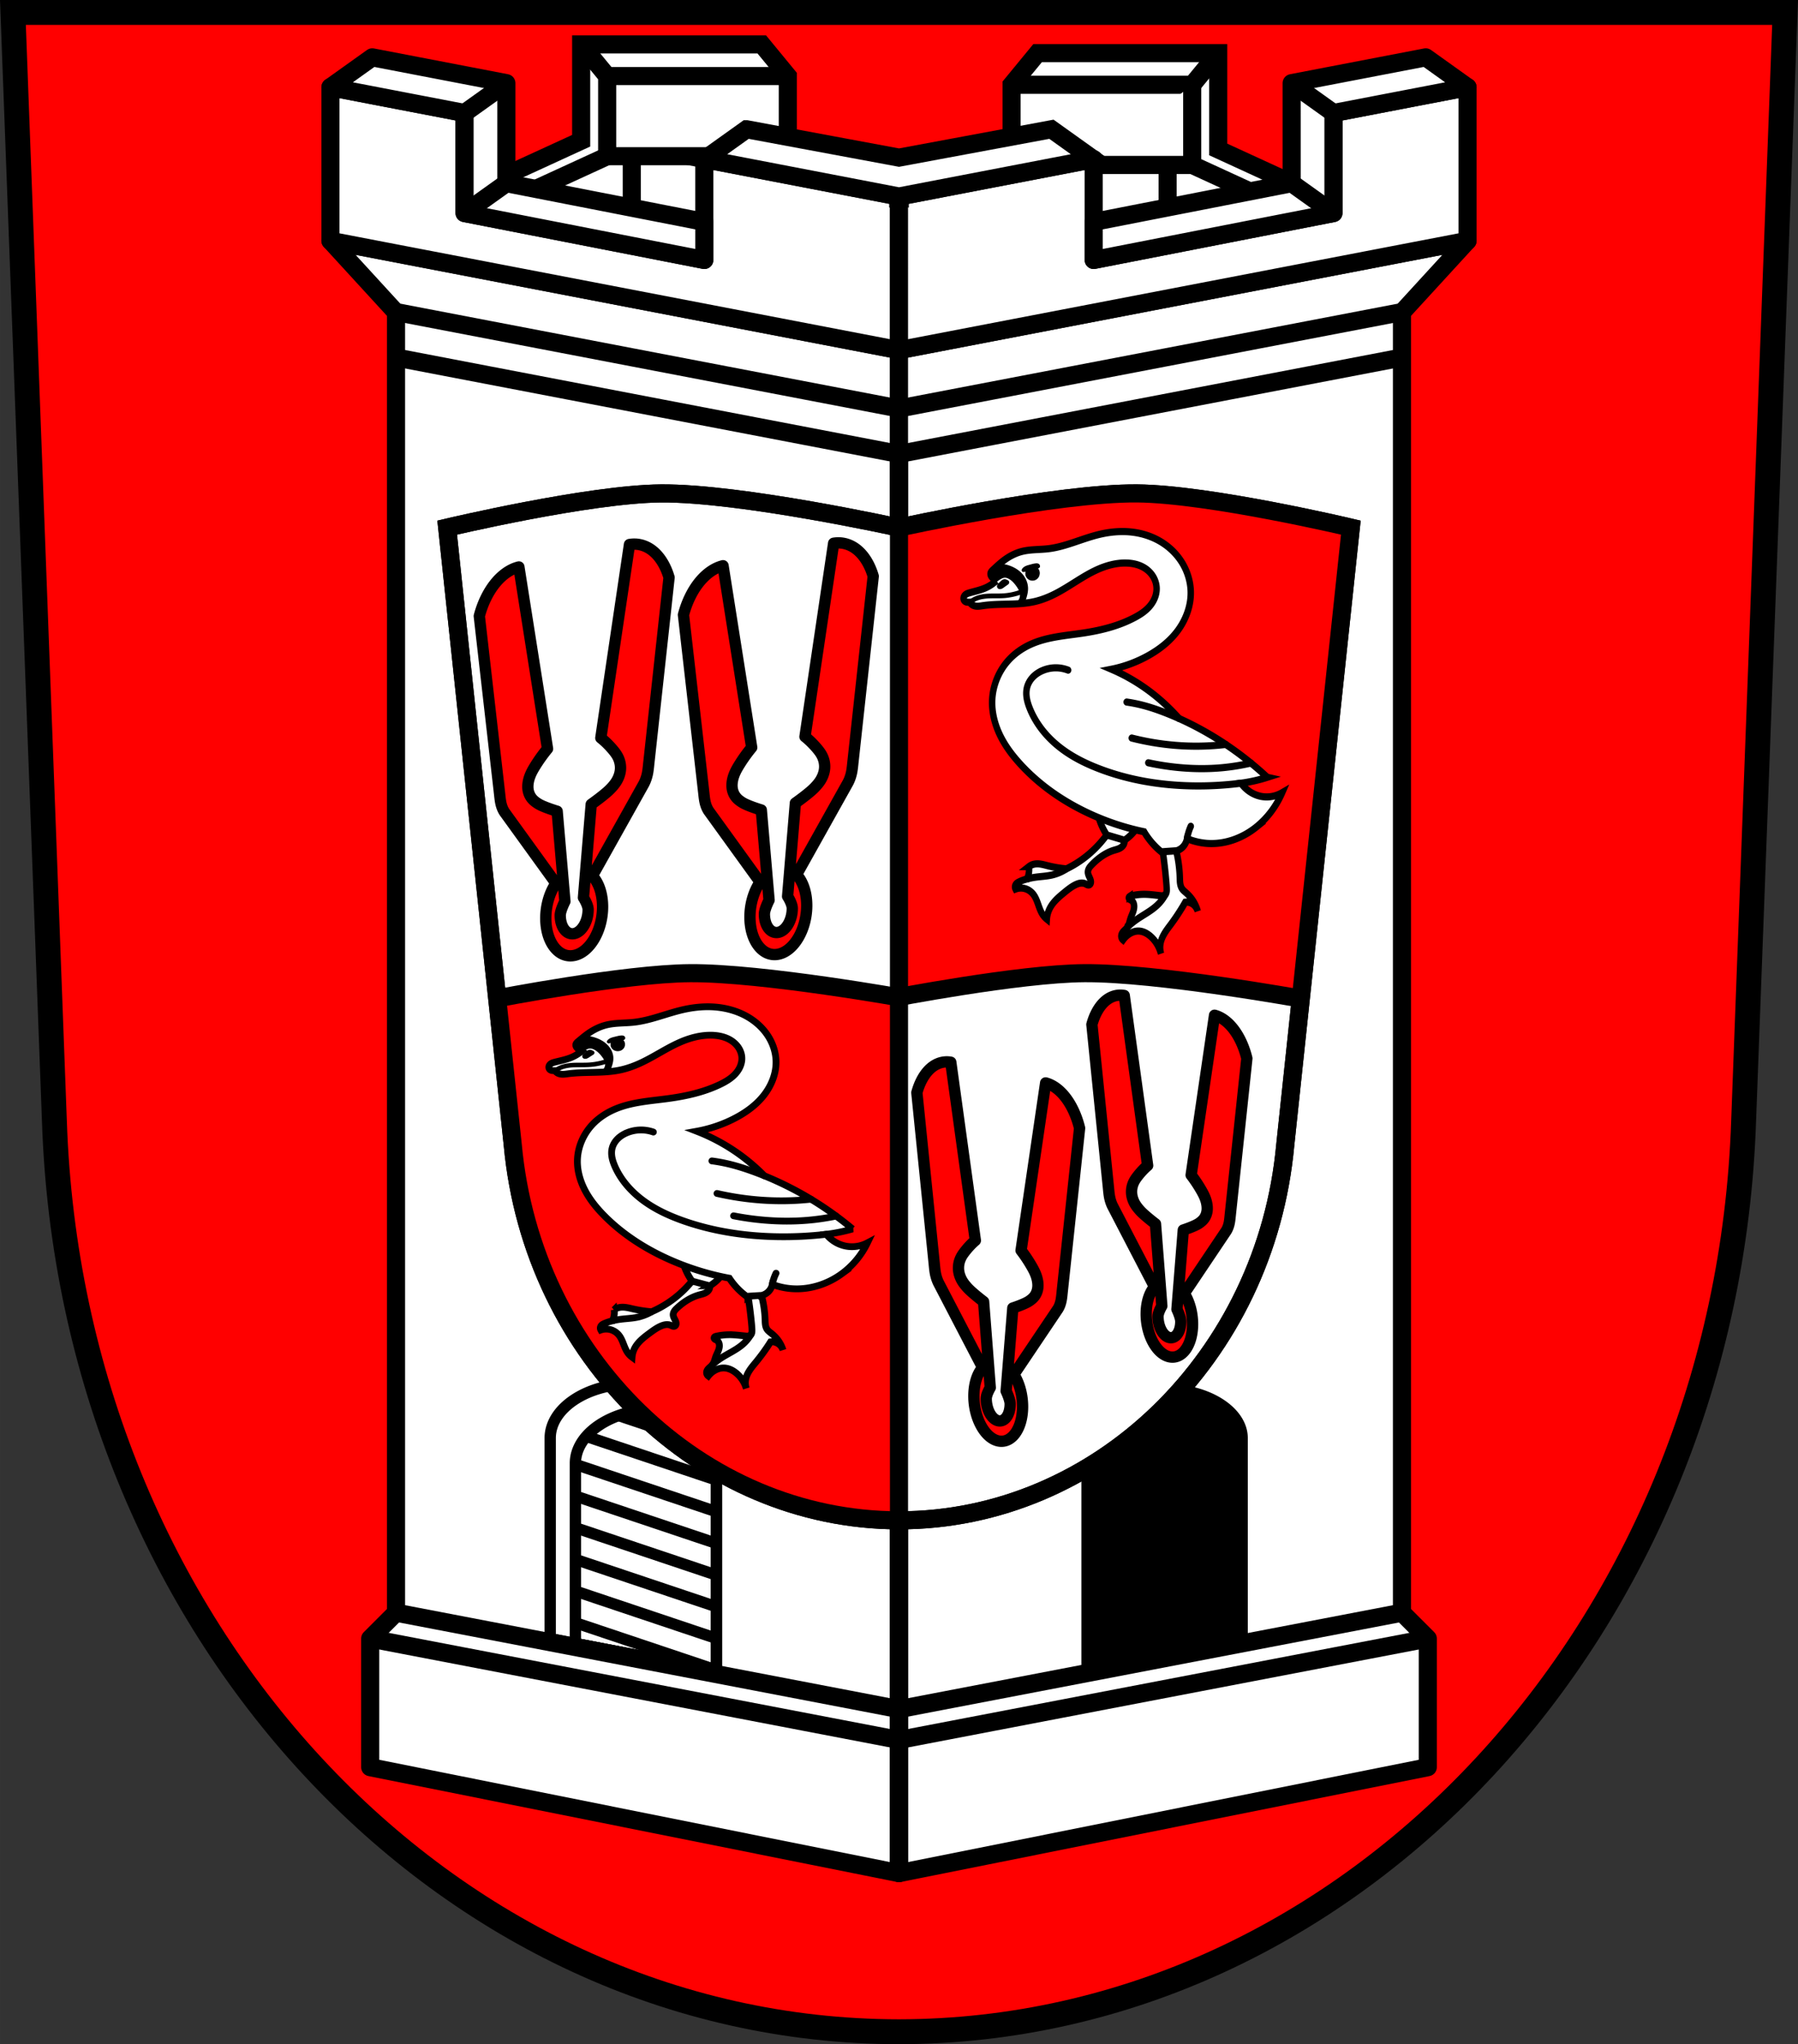 <svg xmlns="http://www.w3.org/2000/svg" width="794.72" viewBox="0 0 794.716 903.52" xmlns:xlink="http://www.w3.org/1999/xlink"><rect x="0" y="0" width="794.716" height="903.52" fill="#333333" stroke="none"/><g fill-rule="evenodd"><path d="m5.71 5.5 18.332 489.98c7.434 224.3 172.61 402.4 373.32 402.54 200.55-.264 365.78-178.43 373.32-402.54L789.014 5.5h-391.65z" fill="red"/><g stroke="#000"><path d="M397.355 827.92V154.76l-251.3-48.33 28.996 31.637v574.73l-11.423 11.424v56.87z" fill="#fff" stroke-linejoin="round" stroke-width="8"/><path d="m5.71 5.5 18.332 489.98c7.434 224.3 172.61 402.4 373.32 402.54 200.55-.264 365.78-178.43 373.32-402.54L789.014 5.5h-391.65z" fill="none" stroke-width="11"/><g stroke-width="8"><path d="m570.915 80.97-32.464-14.914V23.49h-79.84l-11.494 13.982v93.83l115.88-35.11z" fill="#fff"/><path d="m538.455 23.49-11.494 13.982h-79.84" fill="none"/><g fill="#fff"><path d="M526.955 37.48V72.9h-45.36M559.415 87.81l-32.464-14.914M516.085 72.58v22.37M224.405 77.12l32.464-14.914V19.64h79.84l11.494 13.982v93.83l-115.88-35.11zM397.355 180.56l-222.25-42.624M397.355 200.65l-222.25-42.624"/></g><g fill="none"><path d="m397.305 755.42-222.25-42.624M397.355 769.05l-233.73-44.826"/></g><g fill="#fff"><path d="M397.355 827.92V154.76l251.3-48.33-28.996 31.637v574.73l11.423 11.424v56.87z" stroke-linejoin="round"/><path d="m397.355 180.56 222.25-42.624M397.355 200.65l222.25-42.624"/></g><g fill="none"><path d="m397.415 755.42 222.25-42.624M397.355 769.05l233.73-44.826"/></g><g fill="#fff"><g stroke-linejoin="round"><path d="M146.055 38.55v67.884l251.3 48.33V86.88l-86.06-16.552v44.575l-105.97-20.729V49.942l-59.27-11.399z"/><path d="M648.655 38.55v67.884l-251.3 48.33V86.88l86.06-16.552v44.575l105.97-20.729V49.942l59.27-11.399z"/></g><path d="m329.985 57.13-18.473 13.2 85.64 16.472-.002.081.21-.04.21.04-.002-.081 85.64-16.472-18.473-13.2-67.37 12.534-67.37-12.534z"/><g stroke-linejoin="round"><path d="m223.805 80.97 87.5 17.12v16.814l-105.97-20.729v-44.23l-59.27-11.401 18.473-13.2 59.27 11.401zM570.915 80.97l-87.5 17.12v16.814l105.97-20.729v-44.23l59.27-11.401-18.473-13.2-59.27 11.401z"/></g><path d="m205.325 49.95 18.473-13.2M205.325 94.17l18.473-13.2M589.385 94.17l-18.473-13.2M589.385 49.95l-18.473-13.2"/></g><g fill="none"><path d="m256.875 19.64 11.494 13.982h79.84M268.365 33.62v35.42h45.36"/></g><g fill="#fff"><path d="m235.905 83.95 32.464-14.914M279.235 68.73V91.1"/></g></g></g></g><g fill="none" stroke="#000" stroke-width="5" transform="translate(13.609 -121.9)"><path d="M271.709 611.547a36.751 24.055 0 0 0-36.752 24.055v88.68l69.51 13.33h3.994v-102.01a36.751 24.055 0 0 0-36.75-24.055z" transform="translate(-5.375 121.9)" stroke-linecap="square" id="a"/><path d="M282.842 622.707a36.751 24.055 0 0 0-36.752 24.055v79.66l58.37 11.195h3.994v-102.01a36.751 24.055 0 0 0-1.604-7.012 36.751 24.055 0 0 0-24.013-5.883z" transform="translate(-5.375 121.9)" stroke-linecap="square" id="b"/><path d="m240.71 797.15 62.37 20.937" fill-rule="evenodd" id="c"/><path d="m240.71 783.15 62.37 20.937" fill-rule="evenodd" id="d"/><path d="m240.71 811.15 62.37 20.937" fill-rule="evenodd" id="e"/><path d="m240.71 825.15 62.37 20.937" fill-rule="evenodd" id="f"/><path d="m240.71 769.15 62.37 20.937" fill-rule="evenodd" id="g"/><path d="m240.71 839.15 62.37 20.937" fill-rule="evenodd" id="h"/><path d="m245.53 756.77 57.56 19.322" fill-rule="evenodd" id="i"/><path d="m259.82 747.57 43.26 14.524" fill-rule="evenodd" id="j"/></g><g transform="matrix(-1 0 0 1 781.109 -121.9)"><use xlink:href="#a"/><use xlink:href="#b"/><use xlink:href="#c"/><use xlink:href="#d"/><use xlink:href="#e"/><use xlink:href="#f"/><use xlink:href="#g"/><use xlink:href="#h"/><use xlink:href="#i"/><use xlink:href="#j"/></g><g fill-rule="evenodd"><path d="M292.155 218.09c-31.899.254-94.5 15.12-94.5 15.12L226.634 506c8.608 93.58 82.989 165.89 170.73 165.98 87.85-.012 162.19-72.27 170.73-165.98l28.979-272.79s-62.6-14.867-94.5-15.12c-35.429-.282-105.21 15.12-105.21 15.12s-69.779-15.403-105.21-15.12z" fill="#fff" stroke="#000" stroke-width="8"/><path d="M231.055 533.03c3.65 13.267 7.832 26.508 13.808 38.903 5.81 12.05 12.719 23.738 21.23 34.06 8.389 10.172 18.633 18.748 28.971 26.932 11.944 9.456 24.25 18.803 37.967 25.439 10.01 4.844 20.877 7.918 31.758 10.21 10.682 2.25 32.572 3.404 32.572 3.404l3.289-230.59s-20.06-3.394-30.12-4.888c-8.412-1.249-16.838-2.412-25.283-3.409-6.857-.81-13.723-1.59-20.609-2.091-6.525-.475-13.07-.93-19.608-.865-7.08.07-14.15.672-21.2 1.357-9.779.951-19.504 2.396-29.23 3.816-5.586.816-11.152 1.765-16.72 2.702-3.13.527-6.256 1.079-9.38 1.642-3.125.563-9.367 1.736-9.367 1.736s2.117 14.966 3.02 22.469c1.687 14.02 2.847 28.11 4.477 42.14.506 4.356.943 8.723 1.645 13.05.76 4.69 1.514 9.4 2.775 13.982" fill="red"/><path d="M219.135 441.39s56.896-11.06 85.89-11.254c32.2-.21 95.62 11.254 95.62 11.254" fill="none" stroke="#000" stroke-width="8"/><path d="m400.645 441.39-3.289-6.894v-201.28s14.891-3.147 22.369-4.557c11.486-2.165 22.983-4.303 34.549-5.99 11.303-1.649 22.619-3.504 34.03-4.04 11.27-.526 22.61-.276 33.837.838 20.837 2.068 41.35 6.718 61.88 10.816 4.37.872 13.04 2.929 13.04 2.929l-1.998 18.803-8.738 82.26-5.837 54.945-5.542 52.17s-7.259-1.276-10.896-1.868c-8.555-1.392-17.11-2.808-25.698-3.96-13.662-1.831-27.332-3.772-41.09-4.689-8.436-.563-16.913-.893-25.358-.496-14.19.668-28.323 2.539-42.34 4.832-9.73 1.591-28.923 6.181-28.923 6.181" fill="red"/><g stroke="#000"><g fill="none" stroke-width="8"><path d="M397.355 827.92V200.65M292.155 218.09c-31.899.254-94.5 15.12-94.5 15.12L226.634 506c8.608 93.58 82.989 165.89 170.73 165.98 87.85-.012 162.19-72.27 170.73-165.98l28.979-272.79s-62.6-14.867-94.5-15.12c-35.429-.282-105.21 15.12-105.21 15.12s-69.779-15.403-105.21-15.12z"/><path d="M393.435 441.39s56.896-11.06 85.89-11.254c32.2-.21 95.62 11.254 95.62 11.254"/></g><g fill="red" stroke-linejoin="round" stroke-width="5"><path d="M371.15 239.96a12.13 12.13 0 0 0-2.682.158l-12.664 85.49c1.948 1.554 3.791 3.375 5.5 5.436.88 1.061 1.733 2.202 2.35 3.639.617 1.437.984 3.208.816 5.04-.162 1.776-.812 3.486-1.643 4.887-.831 1.401-1.839 2.529-2.857 3.588-2.442 2.538-8.414 6.752-8.414 6.752l-3.432 41.24s2.066 3.157 2.066 5.328c0 5.147-2.759 9.88-6.162 10.572-3.403.692-6.162-2.921-6.162-8.07 0-2.169 2.064-6.162 2.064-6.162l-3.432-39.848s-5.972-1.786-8.414-3.33c-1.019-.644-2.024-1.364-2.855-2.428-.831-1.064-1.481-2.507-1.643-4.217-.168-1.767.198-3.688.814-5.375.617-1.687 1.47-3.176 2.35-4.596a68.745 68.745 0 0 1 5.5-7.67l-12.664-80.34c-3.593.867-7.156 3.268-10.162 6.854-3.251 3.874-5.842 9.118-7.332 14.848l8.934 78.27c.162 1.424.288 2.872.564 4.232.326 1.606.9 3.051 1.666 4.195l22.699 31.424c-2.838 4.184-4.478 9.836-4.479 15.443 0 10.485 5.618 17.845 12.551 16.436 6.932-1.409 12.551-11.05 12.551-21.537-.005-5.614-1.652-10.604-4.502-13.627l22.721-40.65c.767-1.459 1.342-3.138 1.668-4.875.277-1.473.4-2.969.563-4.459l8.934-81.902c-1.49-5.122-4.079-9.314-7.33-11.867-2.257-1.772-4.824-2.752-7.482-2.881zm-90.24.555a12.113 12.113 0 0 0-2.68.158l-12.664 85.49c1.948 1.554 3.789 3.375 5.498 5.436.88 1.061 1.735 2.2 2.352 3.637.616 1.437.982 3.21.814 5.04-.162 1.776-.812 3.484-1.643 4.885-.831 1.401-1.839 2.531-2.857 3.59-2.442 2.538-8.412 6.752-8.412 6.752l-3.434 41.24s2.066 3.155 2.066 5.326c0 5.147-2.759 9.882-6.162 10.574-3.403.692-6.162-2.921-6.162-8.07 0-2.169 2.064-6.164 2.064-6.164l-3.432-39.846s-5.972-1.786-8.414-3.33c-1.019-.644-2.024-1.364-2.855-2.428-.831-1.064-1.481-2.509-1.643-4.219-.168-1.767.198-3.688.814-5.375.617-1.687 1.472-3.174 2.352-4.594a68.733 68.733 0 0 1 5.498-7.67l-12.664-80.35c-3.593.867-7.156 3.27-10.162 6.855-3.251 3.874-5.842 9.118-7.332 14.848l8.934 78.27c.162 1.424.288 2.87.564 4.23.326 1.606.9 3.053 1.666 4.197l22.699 31.422c-2.838 4.184-4.478 9.838-4.479 15.445 0 10.485 5.618 17.843 12.551 16.434 6.932-1.409 12.553-11.05 12.553-21.537-.005-5.614-1.654-10.602-4.504-13.625l22.723-40.65c.767-1.459 1.34-3.138 1.666-4.875.277-1.473.402-2.971.564-4.461l8.934-81.9c-1.49-5.122-4.081-9.316-7.332-11.869-2.257-1.772-4.824-2.75-7.482-2.879zM417.945 469.35c.76-.039 1.53.009 2.3.146l10.86 78.78c-1.67 1.432-3.251 3.11-4.716 5.01-.755.978-1.486 2.029-2.01 3.353a10.34 10.34 0 0 0-.7 4.647c.139 1.637.696 3.212 1.409 4.503.712 1.291 1.577 2.331 2.45 3.306 2.094 2.338 7.215 6.222 7.215 6.222l2.943 38s-1.772 2.91-1.772 4.91c0 4.743 2.366 9.105 5.284 9.742 2.918.637 5.285-2.691 5.284-7.435 0-1.999-1.77-5.678-1.77-5.678l2.943-36.72s5.121-1.645 7.215-3.069c.873-.594 1.736-1.256 2.449-2.237.712-.98 1.27-2.31 1.409-3.886.144-1.629-.17-3.398-.698-4.953-.529-1.555-1.26-2.927-2.01-4.235a63.682 63.682 0 0 0-4.716-7.07l10.86-74.04c3.081.799 6.137 3.01 8.714 6.316 2.788 3.57 5.01 8.403 6.288 13.682l-7.661 72.13c-.139 1.312-.247 2.646-.484 3.9-.28 1.48-.772 2.811-1.429 3.866l-19.465 28.957c2.434 3.856 3.84 9.06 3.841 14.231 0 9.662-4.818 16.444-10.763 15.15-5.944-1.299-10.763-10.183-10.763-19.846.005-5.174 1.417-9.772 3.861-12.557l-19.484-37.459c-.657-1.344-1.15-2.892-1.43-4.492-.237-1.357-.343-2.736-.482-4.109l-7.661-75.47c1.278-4.72 3.498-8.583 6.286-10.936 1.936-1.633 4.137-2.536 6.416-2.655zM494.725 439.86a9.62 9.62 0 0 1 2.188.139l10.342 75.16c-1.591 1.367-3.094 2.967-4.49 4.779-.719.933-1.417 1.934-1.92 3.197a9.9 9.9 0 0 0-.665 4.435c.132 1.562.663 3.063 1.341 4.295.678 1.232 1.501 2.225 2.334 3.156 1.994 2.231 6.87 5.936 6.87 5.936l2.804 36.26s-1.688 2.774-1.688 4.683c0 4.525 2.253 8.689 5.03 9.297 2.779.608 5.03-2.568 5.03-7.094 0-1.907-1.686-5.419-1.686-5.419l2.802-35.03s4.877-1.57 6.871-2.928c.832-.567 1.653-1.199 2.332-2.134.678-.935 1.209-2.206 1.341-3.709.137-1.554-.162-3.242-.665-4.726s-1.202-2.791-1.92-4.04a60.415 60.415 0 0 0-4.49-6.743l10.342-70.64c2.934.762 5.844 2.875 8.299 6.03 2.655 3.406 4.771 8.02 5.988 13.05l-7.296 68.814c-.133 1.252-.235 2.523-.461 3.719-.267 1.412-.735 2.684-1.361 3.69l-18.537 27.626c2.318 3.679 3.657 8.649 3.657 13.58 0 9.218-4.588 15.688-10.25 14.448-5.661-1.239-10.252-9.715-10.251-18.935.005-4.936 1.351-9.322 3.678-11.979l-18.557-35.74c-.626-1.282-1.094-2.759-1.361-4.286-.226-1.295-.328-2.612-.461-3.922l-7.296-72.01c1.217-4.503 3.333-8.191 5.988-10.435 1.843-1.558 3.94-2.418 6.111-2.531z"/></g><g stroke-width="3"><path d="M307.565 566.23h-1.696a47.476 47.476 0 0 1-8.399 8.07 47.372 47.372 0 0 1-9.449 5.486 59.396 59.396 0 0 1-8.399-1.291c-1-.228-2-.483-3.02-.621-1.018-.138-2.064-.158-3.063.082-.743.179-1.452.5-2.075.942a8.338 8.338 0 0 1-.808 4.922c-1.19.265-2.354.644-3.473 1.129a5.426 5.426 0 0 0-.91.475 2.243 2.243 0 0 0-.706.735 1.733 1.733 0 0 0 0 1.694c1.6-.56 3.4-.53 4.981.083a7.257 7.257 0 0 1 2.853 2.01c.957 1.113 1.547 2.487 2.085 3.853.538 1.365 1.045 2.761 1.873 3.973a8.77 8.77 0 0 0 2.02 2.098c.097-1.256.427-2.493.969-3.63 1.409-2.955 4.115-5.04 6.746-6.992 1.568-1.161 3.159-2.321 4.945-3.105.69-.303 1.411-.549 2.159-.645.748-.096 1.525-.036 2.221.255.289.121.562.28.858.381.148.051.302.087.458.095a1.06 1.06 0 0 0 .46-.073.988.988 0 0 0 .397-.31c.104-.135.175-.293.216-.458.082-.33.042-.679-.048-1.01-.156-.571-.456-1.089-.718-1.62-.262-.53-.493-1.097-.493-1.688 0-.577.222-1.138.542-1.619.32-.481.733-.891 1.154-1.286 2.777-2.607 6.06-4.756 9.723-5.792.826-.233 1.672-.411 2.461-.748.789-.337 1.534-.858 1.949-1.609a2.789 2.789 0 0 0 .323-1.694l-6.138-2.098z" fill="#fff"/><path d="M270.655 583.81a29.747 29.747 0 0 1 2.927-.594c2.675-.403 5.403-.436 8.05-.985a21.105 21.105 0 0 0 6.383-2.455" fill="none"/><g fill="#fff"><path d="M301.345 555.42a26.186 26.186 0 0 0 4.524 10.811l7.834 2.098a18.496 18.496 0 0 0 2.504-1.775 18.615 18.615 0 0 0 4.684-5.97l-19.544-5.163zM336.475 572.2a4.424 4.424 0 0 0-3.23-.968c-1 .106-1.961.571-2.665 1.291a195.343 195.343 0 0 1 1.601 12.551c.092.973.177 1.948.188 2.925.004.362-.003.728-.082 1.081s-.236.698-.495.95c-.296.287-.704.435-1.113.486-.409.051-.823.012-1.233-.029-2.471-.246-4.943-.574-7.426-.538a26.573 26.573 0 0 0-5.411.645c-.211.047-.426.099-.612.212a.83.83 0 0 0-.241.216.604.604 0 0 0-.117.299.63.63 0 0 0 .105.39c.074.115.178.209.292.286.228.153.495.237.733.373.304.173.558.428.747.723.189.295.313.628.384.971.197.958-.025 1.957-.374 2.871-.349.914-.824 1.777-1.16 2.696-.221.604-.381 1.228-.589 1.836-.208.608-.468 1.208-.864 1.714-.433.553-1.01.972-1.52 1.456a4.452 4.452 0 0 0-.686.797 2.388 2.388 0 0 0-.379.974 1.934 1.934 0 0 0 .727 1.775 9.908 9.908 0 0 1 2.665-2.34c1.266-.759 2.724-1.232 4.199-1.21 2.02.029 3.934.977 5.492 2.259a13.733 13.733 0 0 1 4.442 6.777 7.911 7.911 0 0 1-.335-3.503c.208-1.594.902-3.091 1.776-4.44.875-1.349 1.931-2.568 2.95-3.811a86.969 86.969 0 0 0 6.349-8.817 5.092 5.092 0 0 1 1.131 0c.996.11 1.956.519 2.726 1.16a5.183 5.183 0 0 1 1.635 2.471 14.72 14.72 0 0 0-2.504-4.76 16.058 16.058 0 0 0-2.584-2.582c-.691-.553-1.438-1.068-1.938-1.798-.415-.606-.636-1.328-.747-2.054-.111-.726-.118-1.464-.142-2.198a47.597 47.597 0 0 0-1.696-11.133z"/></g><g stroke-linecap="round"><path d="M331.785 590.03a17.038 17.038 0 0 1-3.02 3.744c-3.068 2.856-7.06 4.47-10.541 6.811a29.348 29.348 0 0 0-3.316 2.595" fill="none"/><path d="M376.825 543.19a146.616 146.616 0 0 0-39.003-23.503 84.585 84.585 0 0 0-15.247-12.322 84.585 84.585 0 0 0-14.619-7.359 59.483 59.483 0 0 0 16.16-5.394c4.987-2.509 9.674-5.779 13.194-10.112 3.52-4.333 5.808-9.804 5.692-15.386-.083-3.985-1.387-7.912-3.55-11.26-2.164-3.348-5.168-6.122-8.583-8.178-4.251-2.559-9.123-4.01-14.06-4.5-4.938-.486-9.943-.023-14.783 1.07-7.384 1.667-14.451 4.79-21.977 5.603-3.968.429-8.02.209-11.904 1.143-2.921.704-5.665 2.051-8.127 3.773-1.557 1.09-3 2.327-4.464 3.545a4.96 4.96 0 0 0-.639.598c-.189.223-.34.486-.391.774-.066.379.048.773.25 1.101.202.327.485.596.78.843.463.388.962.733 1.488 1.029a17.858 17.858 0 0 1-4.539 2.744c-2.322.966-4.815 1.429-7.251 2.058-.559.144-1.124.301-1.616.604a2.48 2.48 0 0 0-.651.565 1.807 1.807 0 0 0-.366.776c-.042.221-.036.452.022.67.058.218.168.422.322.587.25.269.603.425.963.499.36.074.73.073 1.097.073h.343c.154.256.348.488.572.686.671.592 1.584.85 2.478.898.894.048 1.785-.095 2.673-.212 7.71-1.012 15.639-.057 23.24-1.715 3.249-.709 6.383-1.888 9.386-3.316 5.92-2.815 11.359-6.598 17.398-9.147 4.272-1.804 8.871-2.977 13.507-2.859 3.048.078 6.151.745 8.696 2.425 1.272.84 2.389 1.928 3.202 3.217.813 1.289 1.317 2.783 1.38 4.306.055 1.343-.231 2.691-.764 3.924-.534 1.233-1.311 2.354-2.228 3.336-1.836 1.963-4.201 3.35-6.622 4.518-7.225 3.484-15.172 5.22-23.12 6.289-7.729 1.039-15.674 1.507-22.893 4.459-3.847 1.573-7.433 3.853-10.302 6.861-4.065 4.26-6.6 10.01-6.753 15.894-.124 4.76 1.275 9.482 3.53 13.676 2.256 4.193 5.344 7.89 8.717 11.251 8.58 8.55 19.07 15.05 30.22 19.781a119.373 119.373 0 0 0 24.681 7.451 31.194 31.194 0 0 0 7.602 8.016l6.757-.422a6.338 6.338 0 0 0 2.956-1.688 6.341 6.341 0 0 0 1.689-3.164 30.797 30.797 0 0 0 8.658 1.899c7.777.555 15.661-1.946 21.961-6.539a36.631 36.631 0 0 0 11.403-13.712 14.629 14.629 0 0 1-9.291 1.477 14.651 14.651 0 0 1-8.869-5.274 73.647 73.647 0 0 0 11.607-2.355z" fill="#fff"/><g fill="none"><path d="M341.355 567.69a19.361 19.361 0 0 1 1.658-4.937M337.815 519.69a137.854 137.854 0 0 0-6.274-2.376c-3.23-1.134-6.505-2.148-9.839-2.923a71.504 71.504 0 0 0-7.04-1.271M369.585 537.49c-4.233.893-8.522 1.52-12.833 1.876-6 .496-12.05.466-18.05 0a124.781 124.781 0 0 1-14.455-1.977M358.455 530.05c-3.696.4-7.411.63-11.128.691-7.527.122-15.06-.454-22.492-1.678a129.912 129.912 0 0 1-7.917-1.558"/><path d="M365.215 545.55a163.887 163.887 0 0 1-21.484 1.069c-14.09-.225-28.21-2.294-41.505-6.95-6.301-2.207-12.447-5.01-17.827-8.969-5.38-3.954-9.982-9.112-12.642-15.236-.541-1.245-1-2.532-1.248-3.867-.246-1.335-.272-2.723.048-4.04.396-1.626 1.313-3.102 2.508-4.274 1.195-1.172 2.658-2.049 4.21-2.676a16.388 16.388 0 0 1 11.516-.24"/></g></g></g><path d="M245.355 473.23a11.947 11.947 0 0 1 2.739-1.48c1.9-.725 3.954-.953 5.986-1.018 2.033-.065 4.069.026 6.099-.09 3.01-.171 5.993-.8 8.817-1.857" fill="none" stroke-linecap="round" stroke-width="2"/><path d="M257.035 464.65a13.44 13.44 0 0 1-1.488-1.029c-.302-.24-.601-.502-.78-.844a1.716 1.716 0 0 1-.18-.953c.03-.326.147-.643.321-.921.412-.658 1.108-1.072 1.742-1.52.5-.353.975-.742 1.421-1.163 1.693.065 3.377.374 4.983.916 2.234.754 4.358 1.998 5.81 3.855 1.022 1.307 1.689 2.917 1.739 4.576.043 1.403-.348 2.783-.806 4.11-.231.67-.481 1.333-.748 1.989a72.12 72.12 0 0 1-3.275.216 3.96 3.96 0 0 0 1.521-1.315c.44-.644.683-1.423.679-2.203-.004-.715-.21-1.42-.523-2.063-.313-.643-.73-1.23-1.173-1.792-.982-1.246-2.132-2.407-3.562-3.093-.661-.316-1.391-.528-2.121-.466-.628.053-1.221.304-1.781.593-.621.32-1.216.691-1.777 1.106z"/><path d="M274.885 457.87a3.731 3.731 0 0 0-.366.014c-.916.072-1.808.319-2.699.54-.592.147-1.189.284-1.751.52-.562.236-1.093.579-1.458 1.067a1.107 1.107 0 0 0-.129.21.536.536 0 0 0-.051.239.45.45 0 0 0 .068.217.55.55 0 0 0 .158.164.79.79 0 0 0 .434.127c.322.007.629-.126.93-.24.1-.038.202-.07.304-.104a2.272 2.272 0 0 0-.184.434c-.202.681-.06 1.443.33 2.037.284.433.693.782 1.16 1.01a3.26 3.26 0 0 0 1.509.312 3.237 3.237 0 0 0 1.413-.368c.434-.23.811-.568 1.076-.981a2.747 2.747 0 0 0 .42-1.707 2.535 2.535 0 0 0-.35-1.091 2.246 2.246 0 0 0-.694-.715c.168-.005.336-.015.499-.054.126-.031.249-.08.356-.154a.707.707 0 0 0 .249-.293.684.684 0 0 0 .028-.451.861.861 0 0 0-.238-.388 1.272 1.272 0 0 0-.65-.312 2.114 2.114 0 0 0-.364-.032zm-14.15 6.322a1.652 1.652 0 0 0-.364.048 2.357 2.357 0 0 0-.673.293c-.417.259-.766.61-1.142.925-.332.278-.699.544-.891.932a1.117 1.117 0 0 0-.117.419.99.99 0 0 0 .075.428c.074.16.201.292.351.384.15.092.322.145.497.167.373.046.752-.048 1.094-.202.342-.154.654-.368.966-.575.46-.306.928-.601 1.393-.899.142-.091.286-.184.404-.305a.772.772 0 0 0 .233-.44.645.645 0 0 0-.095-.41 1.018 1.018 0 0 0-.402-.35c-.159-.084-.33-.141-.497-.207-.154-.061-.306-.131-.467-.17a1.398 1.398 0 0 0-.365-.038z" stroke-width=".4"/><g stroke-width="2.852"><path d="M-21.508 611.08h-1.696a47.476 47.476 0 0 1-8.399 8.07 47.372 47.372 0 0 1-9.449 5.486 59.396 59.396 0 0 1-8.399-1.291c-1-.228-2-.483-3.02-.621-1.018-.138-2.064-.158-3.063.082-.743.179-1.452.5-2.075.942a8.338 8.338 0 0 1-.808 4.922c-1.19.265-2.354.644-3.473 1.129a5.426 5.426 0 0 0-.91.475 2.243 2.243 0 0 0-.706.735 1.733 1.733 0 0 0 0 1.694c1.6-.56 3.4-.53 4.981.083a7.257 7.257 0 0 1 2.853 2.01c.957 1.113 1.547 2.487 2.085 3.853.538 1.365 1.045 2.761 1.873 3.973a8.77 8.77 0 0 0 2.02 2.098c.097-1.256.427-2.493.969-3.63 1.409-2.955 4.115-5.04 6.746-6.992 1.568-1.161 3.159-2.321 4.945-3.105.69-.303 1.411-.549 2.159-.645.748-.096 1.525-.036 2.221.255.289.121.562.28.858.381.148.051.302.087.458.095a1.06 1.06 0 0 0 .46-.073.988.988 0 0 0 .397-.31c.104-.135.175-.293.216-.458.082-.33.042-.679-.048-1.01-.156-.571-.456-1.089-.718-1.62-.262-.53-.493-1.097-.493-1.688 0-.577.222-1.138.542-1.619.32-.481.733-.891 1.154-1.286 2.777-2.607 6.06-4.756 9.723-5.792.826-.233 1.672-.411 2.461-.748.789-.337 1.534-.858 1.949-1.609a2.789 2.789 0 0 0 .323-1.694l-6.138-2.098z" fill="#fff" transform="matrix(1 0 0 1.106 512.385 -306.81)"/><path d="M-58.42 628.67a29.747 29.747 0 0 1 2.927-.594c2.675-.403 5.403-.436 8.05-.985a21.105 21.105 0 0 0 6.383-2.455" fill="none" transform="matrix(1 0 0 1.106 512.385 -306.81)"/><g fill="#fff"><path d="M-27.727 600.27a26.186 26.186 0 0 0 4.524 10.811l7.834 2.098a18.496 18.496 0 0 0 2.504-1.775 18.615 18.615 0 0 0 4.684-5.97l-19.544-5.163zM7.404 617.05a4.424 4.424 0 0 0-3.23-.968c-1 .106-1.961.571-2.665 1.291a195.343 195.343 0 0 1 1.601 12.551c.092.973.177 1.948.188 2.925.004.362-.003.728-.082 1.081s-.236.698-.495.95c-.296.287-.704.435-1.113.486-.409.051-.823.012-1.233-.029-2.471-.246-4.943-.574-7.426-.538a26.573 26.573 0 0 0-5.411.645c-.211.047-.426.099-.612.212a.817.817 0 0 0-.241.216.604.604 0 0 0-.117.299.63.63 0 0 0 .105.39c.074.115.178.209.292.286.228.153.495.237.733.373.304.173.558.428.747.723.189.295.313.628.384.971.197.958-.025 1.957-.374 2.871-.349.914-.824 1.777-1.16 2.696-.221.604-.381 1.228-.589 1.836-.208.608-.468 1.208-.864 1.714-.433.553-1.01.972-1.52 1.456a4.452 4.452 0 0 0-.686.797 2.388 2.388 0 0 0-.379.974 1.934 1.934 0 0 0 .727 1.775 9.908 9.908 0 0 1 2.665-2.34c1.266-.759 2.724-1.232 4.199-1.21 2.02.029 3.934.977 5.492 2.259a13.733 13.733 0 0 1 4.442 6.777 7.911 7.911 0 0 1-.335-3.503c.208-1.594.902-3.091 1.776-4.44.875-1.349 1.931-2.568 2.95-3.811a86.969 86.969 0 0 0 6.349-8.817 5.092 5.092 0 0 1 1.131 0c.996.11 1.956.519 2.726 1.16a5.183 5.183 0 0 1 1.635 2.471 14.72 14.72 0 0 0-2.504-4.76 16.058 16.058 0 0 0-2.584-2.582c-.691-.553-1.438-1.068-1.938-1.798-.415-.606-.636-1.328-.747-2.054-.111-.726-.118-1.464-.142-2.198a47.597 47.597 0 0 0-1.696-11.133z" transform="matrix(1 0 0 1.106 512.385 -306.81)"/></g><g stroke-linecap="round"><path d="M2.72 634.88a17.038 17.038 0 0 1-3.02 3.744c-3.068 2.856-7.06 4.47-10.541 6.811a29.348 29.348 0 0 0-3.316 2.595" fill="none" transform="matrix(1 0 0 1.106 512.385 -306.81)"/><path d="M47.754 588.04a146.616 146.616 0 0 0-39.003-23.503 84.585 84.585 0 0 0-15.247-12.322 84.585 84.585 0 0 0-14.619-7.359 59.483 59.483 0 0 0 16.16-5.394c4.987-2.509 9.674-5.779 13.194-10.112 3.52-4.333 5.808-9.804 5.692-15.386-.083-3.985-1.387-7.912-3.55-11.26-2.164-3.348-5.168-6.122-8.583-8.178-4.251-2.559-9.123-4.01-14.06-4.5-4.938-.486-9.943-.023-14.783 1.07-7.384 1.667-14.451 4.79-21.977 5.603-3.968.429-8.02.209-11.904 1.143-2.921.704-5.665 2.051-8.127 3.773-1.557 1.09-3 2.327-4.464 3.545a4.96 4.96 0 0 0-.639.598c-.189.223-.34.486-.391.774-.066.379.048.773.25 1.101.202.327.485.596.78.843.463.388.962.733 1.488 1.029a17.858 17.858 0 0 1-4.539 2.744c-2.322.966-4.815 1.429-7.251 2.058-.559.144-1.124.301-1.616.604a2.48 2.48 0 0 0-.651.565 1.807 1.807 0 0 0-.366.776c-.042.221-.036.452.022.67.058.218.168.422.322.587.25.269.603.425.963.499.36.074.73.073 1.097.073h.343c.154.256.348.488.572.686.671.592 1.584.85 2.478.898.894.048 1.785-.095 2.673-.212 7.71-1.012 15.639-.057 23.24-1.715 3.249-.709 6.383-1.888 9.386-3.316 5.92-2.815 11.359-6.598 17.398-9.147 4.272-1.804 8.871-2.977 13.507-2.859 3.048.078 6.151.745 8.696 2.425 1.272.84 2.389 1.928 3.202 3.217.813 1.289 1.317 2.783 1.38 4.306.055 1.343-.231 2.691-.764 3.924-.534 1.233-1.311 2.354-2.229 3.336-1.836 1.963-4.201 3.35-6.622 4.518-7.225 3.484-15.172 5.22-23.12 6.289-7.729 1.039-15.674 1.507-22.893 4.459-3.847 1.573-7.433 3.853-10.302 6.861-4.065 4.26-6.6 10.01-6.753 15.894-.124 4.76 1.275 9.482 3.53 13.676 2.256 4.193 5.344 7.89 8.717 11.251 8.58 8.55 19.07 15.05 30.22 19.781a119.373 119.373 0 0 0 24.681 7.451 31.194 31.194 0 0 0 7.602 8.016l6.757-.422a6.338 6.338 0 0 0 2.956-1.688 6.341 6.341 0 0 0 1.689-3.164 30.797 30.797 0 0 0 8.658 1.899c7.777.555 15.661-1.946 21.961-6.539a36.631 36.631 0 0 0 11.403-13.712 14.629 14.629 0 0 1-9.291 1.477 14.651 14.651 0 0 1-8.869-5.274 73.647 73.647 0 0 0 11.607-2.355z" fill="#fff" transform="matrix(1 0 0 1.106 512.385 -306.81)"/><g fill="none"><path d="M12.286 612.55a19.361 19.361 0 0 1 1.658-4.937M8.751 564.54a137.854 137.854 0 0 0-6.274-2.376c-3.23-1.134-6.505-2.148-9.839-2.923a71.504 71.504 0 0 0-7.04-1.271M40.512 582.34c-4.233.893-8.522 1.52-12.833 1.876-6 .496-12.05.466-18.05 0a124.781 124.781 0 0 1-14.455-1.977M29.39 574.9c-3.696.4-7.411.63-11.128.691-7.527.122-15.06-.454-22.492-1.678a129.912 129.912 0 0 1-7.917-1.558" transform="matrix(1 0 0 1.106 512.385 -306.81)"/><path d="M36.15 590.4a163.887 163.887 0 0 1-21.484 1.069c-14.09-.225-28.21-2.294-41.505-6.95-6.301-2.207-12.447-5.01-17.827-8.969-5.38-3.954-9.982-9.112-12.642-15.236-.541-1.245-1-2.532-1.248-3.867-.246-1.335-.272-2.723.048-4.04.396-1.626 1.313-3.102 2.508-4.274 1.195-1.172 2.658-2.049 4.21-2.676a16.388 16.388 0 0 1 11.516-.24" transform="matrix(1 0 0 1.106 512.385 -306.81)"/></g></g></g><path d="M-83.71 518.08a11.947 11.947 0 0 1 2.739-1.48c1.9-.725 3.954-.953 5.986-1.018 2.033-.065 4.069.026 6.099-.09 3.01-.171 5.993-.8 8.817-1.857" fill="none" stroke-linecap="round" stroke-width="1.901" transform="matrix(1 0 0 1.106 512.385 -306.81)"/><path d="M-72.03 509.51a13.44 13.44 0 0 1-1.488-1.029c-.302-.24-.601-.502-.78-.844a1.716 1.716 0 0 1-.18-.953c.03-.326.147-.643.321-.921.412-.658 1.108-1.072 1.742-1.52.5-.353.975-.742 1.421-1.163 1.693.065 3.377.374 4.983.916 2.234.754 4.358 1.998 5.81 3.855 1.022 1.307 1.689 2.917 1.739 4.576.043 1.403-.348 2.783-.806 4.11-.231.67-.481 1.333-.748 1.989a72.12 72.12 0 0 1-3.275.216 3.96 3.96 0 0 0 1.521-1.315c.44-.644.683-1.423.679-2.203-.004-.715-.21-1.42-.523-2.063-.313-.643-.73-1.23-1.173-1.792-.982-1.246-2.132-2.407-3.562-3.093-.661-.316-1.391-.528-2.121-.466-.628.053-1.221.304-1.781.593-.621.32-1.216.691-1.777 1.106z" stroke-width=".951" transform="matrix(1 0 0 1.106 512.385 -306.81)"/><path d="M-54.18 502.72a3.731 3.731 0 0 0-.366.014c-.916.072-1.808.319-2.699.54-.592.147-1.189.284-1.751.52-.562.236-1.093.579-1.458 1.067a1.107 1.107 0 0 0-.129.21.536.536 0 0 0-.051.239.45.45 0 0 0 .068.217.55.55 0 0 0 .158.164.79.79 0 0 0 .434.127c.322.007.629-.126.93-.24.1-.038.202-.07.304-.104a2.272 2.272 0 0 0-.184.434c-.202.681-.06 1.443.33 2.037.284.433.693.782 1.16 1.01a3.26 3.26 0 0 0 1.509.312 3.237 3.237 0 0 0 1.413-.368c.434-.23.811-.568 1.076-.981a2.747 2.747 0 0 0 .42-1.707 2.535 2.535 0 0 0-.35-1.091 2.246 2.246 0 0 0-.694-.715c.168-.005.336-.015.499-.055.126-.031.249-.08.356-.154a.707.707 0 0 0 .249-.293.684.684 0 0 0 .028-.451.861.861 0 0 0-.238-.388 1.272 1.272 0 0 0-.65-.312 2.114 2.114 0 0 0-.364-.032zm-14.15 6.322a1.652 1.652 0 0 0-.364.048 2.357 2.357 0 0 0-.673.293c-.417.259-.766.61-1.142.925-.332.278-.699.544-.891.932a1.117 1.117 0 0 0-.117.419.99.99 0 0 0 .075.428c.074.16.201.292.351.384.15.092.322.145.497.167.373.046.752-.048 1.094-.202.342-.154.654-.368.966-.575.46-.306.928-.601 1.393-.899.142-.091.286-.184.404-.305a.772.772 0 0 0 .233-.44.645.645 0 0 0-.095-.41 1.018 1.018 0 0 0-.402-.35c-.159-.084-.33-.141-.497-.207-.154-.061-.306-.131-.467-.17a1.398 1.398 0 0 0-.365-.038z" stroke-width=".38" transform="matrix(1 0 0 1.106 512.385 -306.81)"/></g></g></svg>